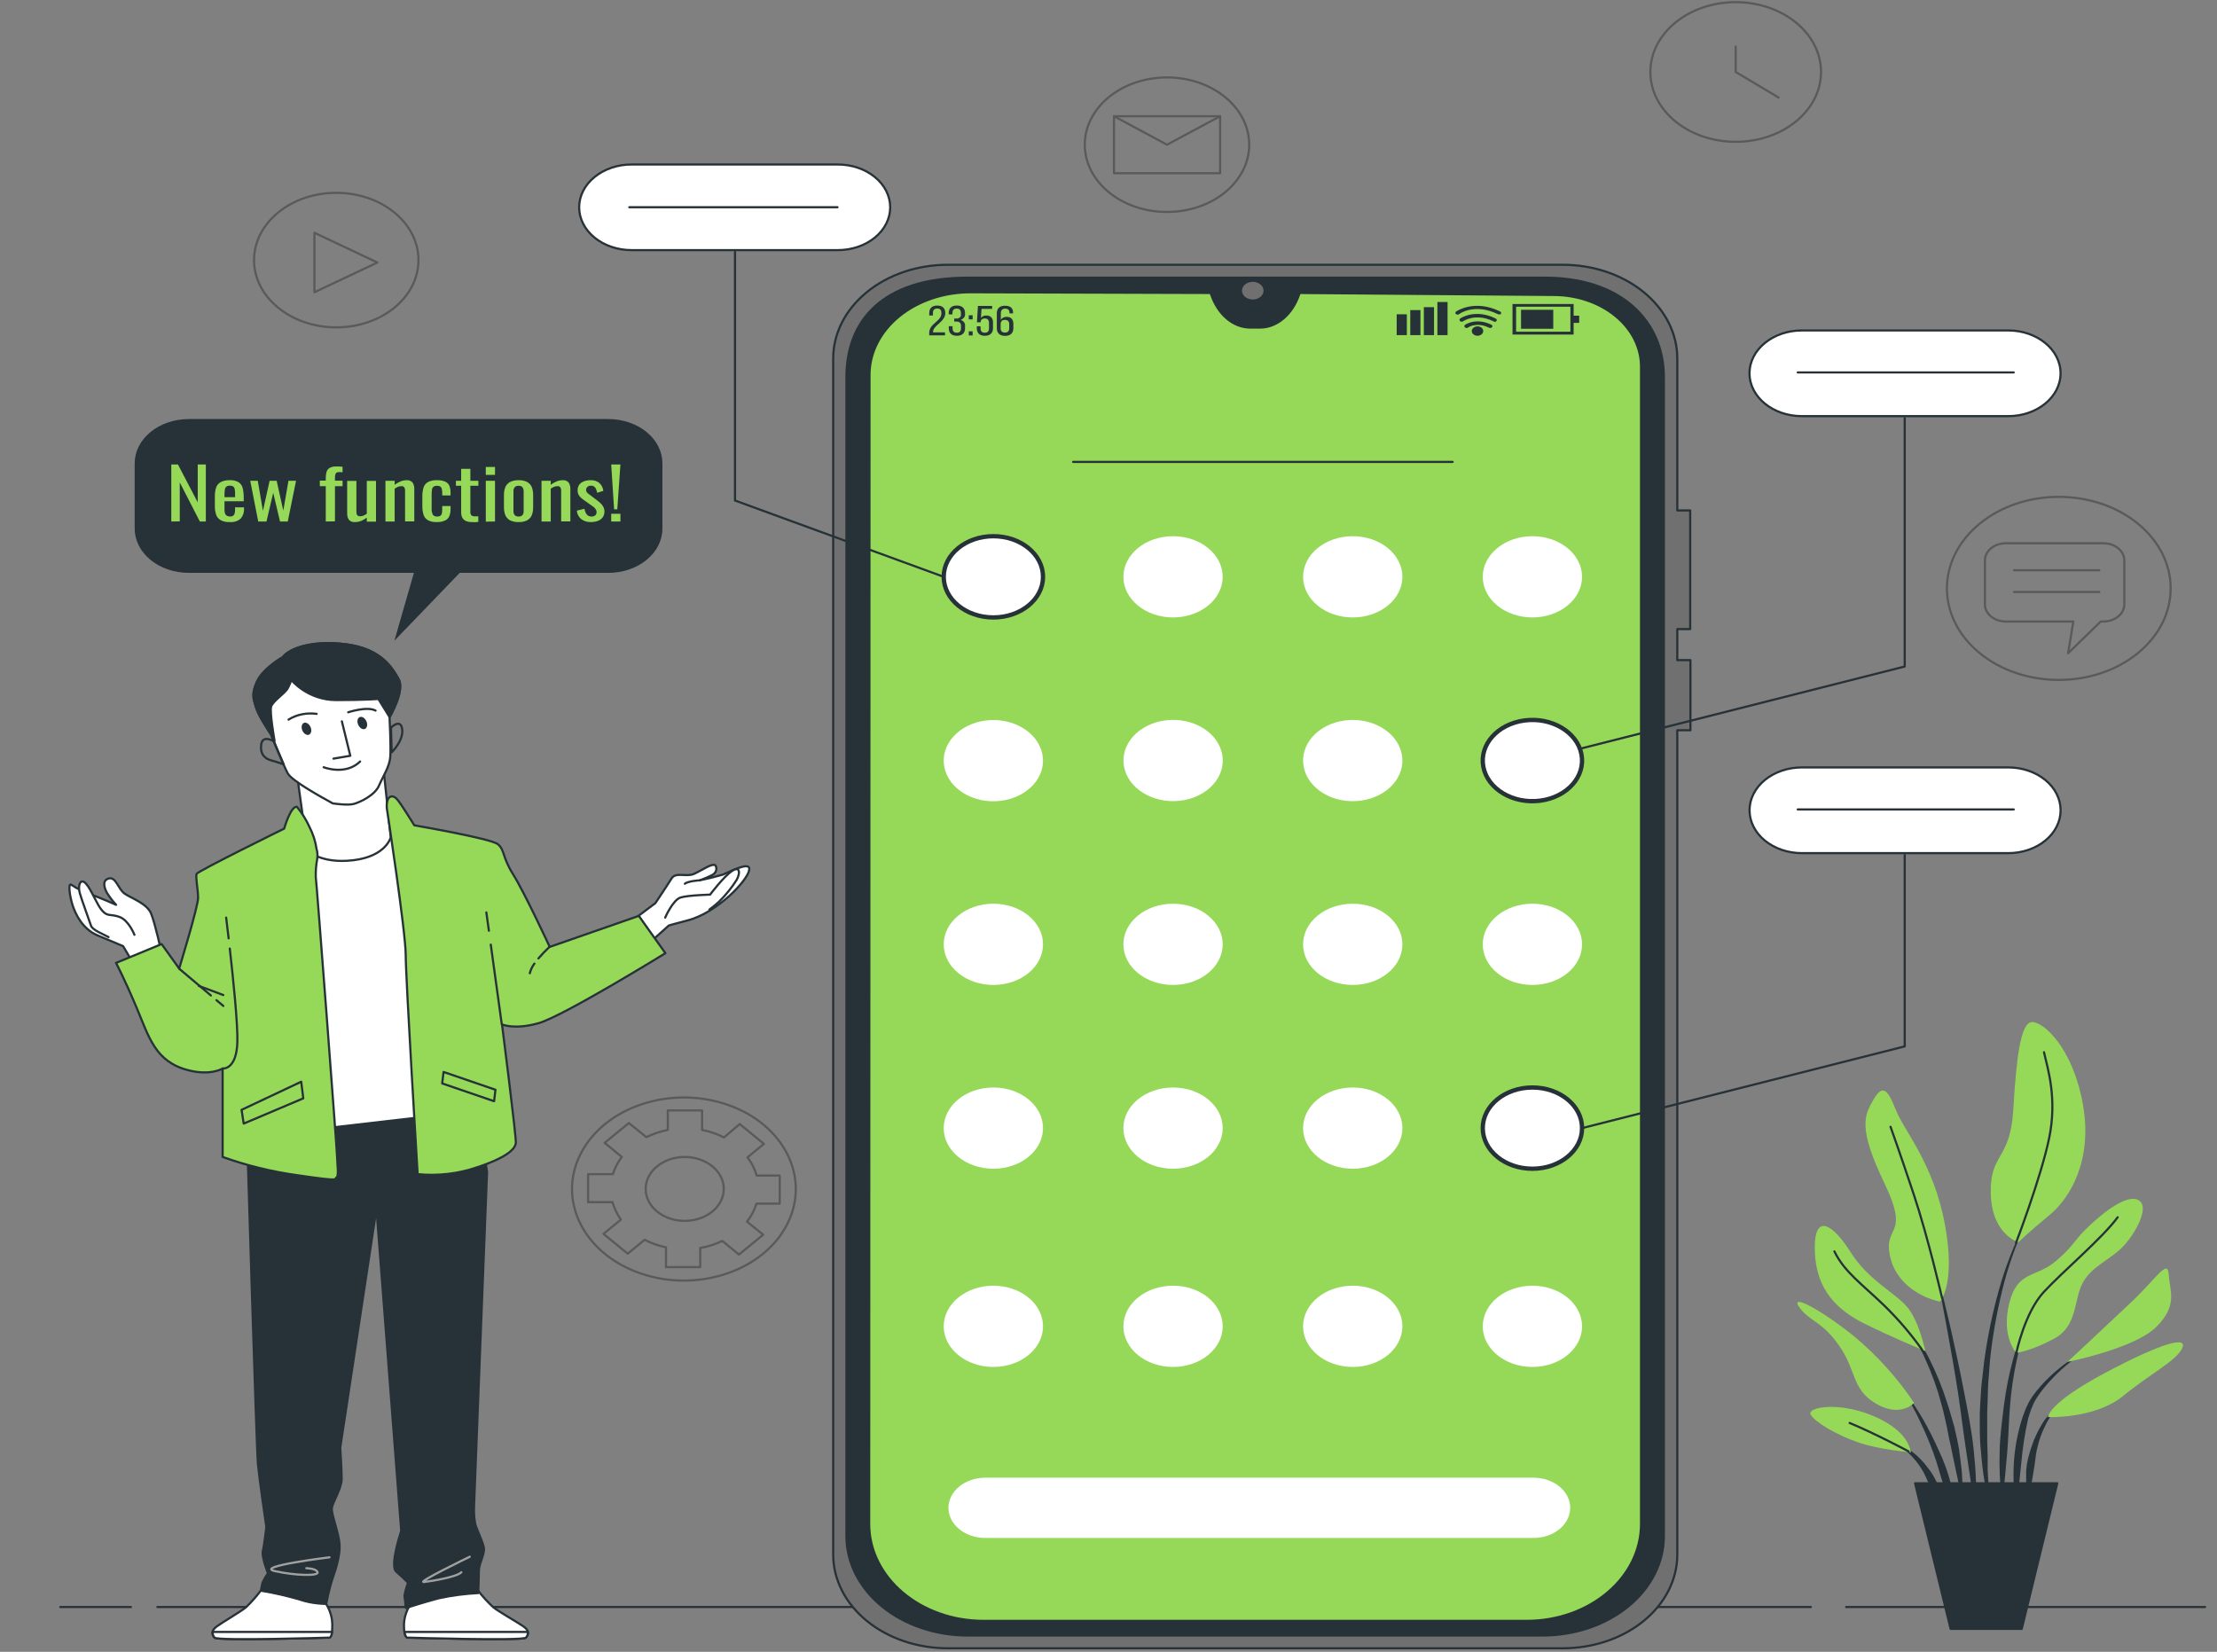 <svg width="1024" height="763" viewBox="0 0 1024 763" fill="none" xmlns="http://www.w3.org/2000/svg">
<rect x="0" y="0" width="1024" height="763" fill="#808080" stroke="none"/>
<path d="M852.701 742.307H1018.5" stroke="#263238" stroke-linecap="round" stroke-linejoin="round"/>
<path d="M72.692 742.307H836.406" stroke="#263238" stroke-linecap="round" stroke-linejoin="round"/>
<path d="M27.85 742.307H60.46" stroke="#263238" stroke-linecap="round" stroke-linejoin="round"/>
<path d="M935.726 564.956C935.736 564.919 935.731 564.881 935.712 564.846C935.693 564.811 935.661 564.783 935.62 564.765C935.588 564.74 935.546 564.727 935.503 564.727C935.459 564.727 935.417 564.74 935.386 564.765C930.255 574.853 926.191 585.283 923.239 595.939C920.271 606.591 918.034 617.371 916.539 628.227L915.603 636.391C915.454 637.766 915.262 639.124 915.156 640.481L914.879 644.572C914.73 647.304 914.518 650.037 914.433 652.77V660.986L914.56 665.076C914.56 666.451 914.752 667.809 914.858 669.184C915.113 671.899 915.305 674.632 915.624 677.347C916.262 682.795 917.262 688.209 918.283 693.587C918.288 693.621 918.308 693.652 918.34 693.674C918.371 693.697 918.411 693.709 918.453 693.709C918.5 693.709 918.546 693.695 918.581 693.669C918.617 693.644 918.639 693.608 918.645 693.57C918.645 690.837 918.474 688.122 918.411 685.406C918.347 682.691 918.006 679.976 918.07 677.26C918.134 674.545 918.07 671.83 917.964 669.114L917.857 665.041V660.968V652.839L918.134 644.711L918.24 640.655C918.24 639.298 918.432 637.94 918.517 636.6L919.134 628.471C920.261 617.653 922.136 606.897 924.75 596.252C927.308 585.583 930.98 575.112 935.726 564.956Z" fill="#263238"/>
<path d="M937.151 607.514C937.166 607.477 937.163 607.437 937.143 607.402C937.123 607.366 937.088 607.338 937.045 607.323C937.003 607.312 936.957 607.314 936.917 607.331C936.877 607.347 936.847 607.375 936.832 607.41C931.145 620.973 927.369 635.024 925.579 649.289C924.707 656.408 923.728 663.527 923.601 670.681C923.381 677.838 923.694 684.999 924.537 692.125C924.536 692.159 924.551 692.192 924.579 692.218C924.606 692.243 924.644 692.26 924.686 692.264C924.71 692.267 924.734 692.265 924.757 692.259C924.781 692.253 924.802 692.243 924.82 692.23C924.838 692.217 924.853 692.201 924.862 692.183C924.872 692.165 924.877 692.145 924.877 692.125C925.898 685.006 926.515 677.904 927.111 670.803C927.706 663.701 927.813 656.582 928.387 649.48C928.928 642.412 929.958 635.374 931.472 628.401C932.893 621.359 934.789 614.386 937.151 607.514Z" fill="#263238"/>
<path d="M965.975 622.431C965.938 622.408 965.894 622.396 965.848 622.396C965.802 622.396 965.757 622.408 965.72 622.431C958.518 626.222 952.032 630.855 946.469 636.182C943.663 638.854 941.144 641.72 938.938 644.746L937.385 647.13L936.173 649.619C935.765 650.445 935.41 651.287 935.109 652.143C934.812 652.979 934.45 653.884 934.173 654.685C931.979 661.458 930.646 668.4 930.195 675.398C929.773 682.37 930.093 689.358 931.153 696.285C931.157 696.316 931.174 696.345 931.201 696.367C931.228 696.389 931.264 696.403 931.302 696.407C931.326 696.409 931.35 696.408 931.373 696.402C931.396 696.396 931.418 696.386 931.436 696.373C931.454 696.36 931.469 696.343 931.478 696.325C931.488 696.307 931.493 696.287 931.493 696.268L933.62 675.554C934.221 668.694 935.286 661.866 936.811 655.102C937.045 654.284 937.343 653.466 937.598 652.631C937.831 651.803 938.13 650.989 938.492 650.194L939.513 647.792L940.832 645.529C942.839 642.521 945.152 639.656 947.745 636.965C952.886 631.469 958.977 626.614 965.826 622.553C965.864 622.549 965.9 622.535 965.927 622.513C965.954 622.491 965.971 622.462 965.975 622.431Z" fill="#263238"/>
<path d="M952.021 649.062C948.275 651.299 945.264 654.259 943.257 657.678C941.161 661.038 939.521 664.575 938.364 668.226C938.024 669.132 937.747 670.054 937.492 670.959L936.705 673.727C936.284 675.574 936 677.439 935.854 679.314C935.854 681.194 935.854 683.074 935.854 684.954C936.024 686.834 936.323 688.705 936.747 690.558C936.758 690.585 936.778 690.609 936.804 690.627C936.83 690.646 936.862 690.658 936.896 690.663C936.918 690.668 936.942 690.669 936.965 690.667C936.988 690.664 937.01 690.658 937.03 690.648C937.05 690.639 937.067 690.626 937.081 690.61C937.094 690.595 937.104 690.577 937.109 690.558C937.633 688.738 938.037 686.896 938.321 685.041C938.683 683.213 939.023 681.403 939.279 679.593C939.534 677.782 939.917 675.972 940.087 674.162C940.257 672.352 940.555 670.524 941.023 668.749C941.807 665.165 943.07 661.663 944.788 658.305C946.337 654.876 948.86 651.798 952.148 649.323C952.178 649.298 952.195 649.263 952.195 649.228C952.195 649.192 952.178 649.158 952.148 649.132C952.137 649.112 952.119 649.095 952.096 649.083C952.074 649.07 952.048 649.063 952.021 649.062Z" fill="#263238"/>
<path d="M911.625 669.828C910.689 660.62 908.817 651.517 907.072 642.413C905.328 633.31 903.371 624.224 901.329 615.155C899.287 606.087 897.075 597.071 894.649 588.072C894.645 588.053 894.635 588.035 894.621 588.02C894.608 588.005 894.591 587.992 894.571 587.982C894.551 587.972 894.529 587.966 894.506 587.963C894.483 587.961 894.459 587.962 894.437 587.967C894.437 587.967 894.288 588.054 894.288 588.124C896.224 597.192 897.968 606.296 899.606 615.399C901.244 624.503 902.882 633.606 904.286 642.727C905.69 651.847 906.732 661.003 908.136 670.124L912.242 697.521C912.247 697.555 912.267 697.586 912.298 697.608C912.33 697.631 912.37 697.643 912.412 697.643C912.436 697.645 912.46 697.643 912.483 697.638C912.507 697.632 912.528 697.622 912.546 697.609C912.564 697.595 912.579 697.579 912.589 697.561C912.598 697.543 912.603 697.523 912.603 697.504C912.731 695.189 912.731 692.891 912.795 690.541C912.858 688.191 912.688 685.929 912.646 683.579C912.539 679.018 912.05 674.423 911.625 669.828Z" fill="#263238"/>
<path d="M904.881 669.689C904.286 666.051 903.456 662.43 902.605 658.81L901.031 653.431C900.52 651.691 900.031 649.846 899.393 648.088C897.167 640.969 894.323 633.989 890.884 627.2L889.523 624.659L888.034 622.187C887.076 620.447 885.906 618.933 884.822 617.314C882.618 614.092 879.892 611.129 876.717 608.506C876.681 608.492 876.641 608.488 876.602 608.493C876.563 608.499 876.527 608.514 876.499 608.537C876.471 608.56 876.452 608.589 876.446 608.621C876.439 608.653 876.444 608.686 876.462 608.715C879.419 611.428 881.916 614.455 883.886 617.714C884.864 619.35 885.906 620.969 886.736 622.657L888.055 625.164L889.225 627.723C892.345 634.525 894.848 641.506 896.713 648.61C897.755 652.091 898.436 655.764 899.265 659.332L900.308 664.728C900.691 666.468 901.159 668.296 901.478 670.106C902.18 673.692 902.988 677.295 903.754 680.881C904.52 684.466 905.243 688.104 906.179 691.707C906.184 691.741 906.204 691.772 906.236 691.795C906.267 691.817 906.307 691.829 906.349 691.829C906.393 691.825 906.433 691.809 906.464 691.784C906.495 691.759 906.515 691.725 906.519 691.69C906.519 688 906.413 684.321 906.2 680.654C905.881 676.999 905.349 673.344 904.881 669.689Z" fill="#263238"/>
<path d="M895.586 670.176C893.458 665.355 891.076 660.62 888.459 655.99C885.803 651.369 882.813 646.882 879.504 642.553C879.504 642.553 879.334 642.466 879.27 642.553C879.238 642.581 879.221 642.618 879.221 642.657C879.221 642.696 879.238 642.733 879.27 642.761C882.155 647.273 884.705 651.923 886.906 656.686C889.183 661.386 891.161 666.155 892.969 671.012C894.777 675.868 895.99 680.794 897.564 685.667C899.138 690.541 900.563 695.45 902.393 700.376C902.405 700.405 902.428 700.43 902.458 700.449C902.489 700.467 902.525 700.478 902.563 700.48C902.606 700.476 902.647 700.46 902.678 700.435C902.709 700.41 902.728 700.376 902.733 700.341C902.823 695.199 902.239 690.063 900.989 685.023C899.676 679.964 897.869 674.999 895.586 670.176Z" fill="#263238"/>
<path d="M895.203 686.242C894.048 683.233 892.38 680.373 890.246 677.747C888.248 675.055 885.823 672.591 883.035 670.42C881.615 669.372 880.084 668.428 878.461 667.6C876.856 666.74 875.098 666.088 873.25 665.668C873.223 665.649 873.189 665.639 873.154 665.639C873.119 665.639 873.085 665.649 873.058 665.668C873.028 665.694 873.012 665.728 873.012 665.763C873.012 665.799 873.028 665.833 873.058 665.859C876.376 667.161 879.314 669.031 881.674 671.342C884.075 673.596 886.099 676.101 887.694 678.792C889.395 681.42 890.267 684.344 891.757 687.077C892.416 688.47 893.054 689.88 893.884 691.272C894.527 692.724 895.28 694.143 896.139 695.519C896.151 695.544 896.171 695.565 896.198 695.58C896.224 695.596 896.255 695.605 896.288 695.606C896.333 695.601 896.375 695.585 896.409 695.56C896.443 695.535 896.467 695.503 896.479 695.467C896.529 693.898 896.451 692.328 896.245 690.767C895.968 689.322 895.649 687.773 895.203 686.242Z" fill="#263238"/>
<path d="M895.968 601.248C890.346 599.971 885.26 597.458 881.262 593.981C877.264 590.504 874.507 586.196 873.292 581.527C869.038 565.287 882.737 572.249 870.463 546.715C858.189 521.18 861.018 515.384 865.251 508.056C869.484 500.728 871.867 503.026 875.653 512.686C879.44 522.346 893.139 537.437 898.33 565.653C903.52 593.868 895.968 601.248 895.968 601.248Z" fill="#96D959"/>
<path d="M932.28 573.799C932.28 573.799 919.985 570.317 919.517 551.362C919.049 532.407 928.494 536.289 929.898 512.703C931.302 489.118 933.216 472.495 938.407 472.112C943.597 471.729 957.317 483.705 962.04 510.005C966.762 536.306 955.892 553.695 946.447 561.423C937.003 569.151 932.28 573.799 932.28 573.799Z" fill="#96D959"/>
<path d="M889.268 624.05C889.268 624.05 886.439 610.125 880.759 603.563C875.079 597.001 862.805 591.187 854.786 578.429C846.766 565.67 837.768 559.491 838.236 577.663C838.704 595.835 848.638 605.112 860.933 611.291C873.229 617.47 889.268 624.05 889.268 624.05Z" fill="#96D959"/>
<path d="M884.078 648.018C876.574 636.703 867.188 626.293 856.19 617.088C839.661 603.946 826.409 597.384 831.152 603.946C835.896 610.508 841.554 610.143 849.574 621.735C857.594 633.327 855.254 641.839 866.592 648.418C877.93 654.998 884.078 648.018 884.078 648.018Z" fill="#96D959"/>
<path d="M882.652 670.837C882.184 669.671 881.716 661.177 865.634 654.214C849.552 647.252 834.449 649.95 836.342 653.431C838.236 656.912 848.148 662.709 858.061 666.19C867.974 669.671 882.652 670.837 882.652 670.837Z" fill="#96D959"/>
<path d="M931.323 624.92C931.323 624.92 924.239 617.575 928.026 602.101C931.812 586.627 940.3 590.508 949.745 582.38C959.19 574.251 957.318 573.102 966.762 564.608C976.207 556.114 984.716 551.449 988.503 554.93C992.289 558.412 986.609 569.238 980.93 575.435C975.25 581.631 966.294 584.712 962.04 592.441C957.786 600.169 959.679 612.545 948.809 618.341C937.939 624.137 931.323 624.92 931.323 624.92Z" fill="#96D959"/>
<path d="M954.956 629.08C954.956 629.08 971.974 613.223 984.248 601.631C996.522 590.038 1001.27 581.144 1001.73 588.872C1002.2 596.601 1005.99 602.797 996.054 612.84C986.12 622.884 954.956 629.08 954.956 629.08Z" fill="#96D959"/>
<path d="M945.979 654.598C945.979 654.598 945.49 648.418 972.421 634.111C999.351 619.803 1010.71 617.088 1007.86 622.901C1005.01 628.715 993.225 634.494 980.462 644.937C967.698 655.381 945.979 654.598 945.979 654.598Z" fill="#96D959"/>
<path d="M897.011 599.594C897.011 599.594 890.629 571.866 884.077 552.145C877.525 532.424 873.207 520.484 873.207 520.484" stroke="#263238" stroke-linecap="round" stroke-linejoin="round"/>
<path d="M931.174 574.077C931.174 574.077 942.661 544.017 946.447 525.845C950.234 507.673 945.979 494.148 944.086 486.037" stroke="#263238" stroke-linecap="round" stroke-linejoin="round"/>
<path d="M887.779 623.475C882.713 616.321 876.913 609.531 870.442 603.18C860.04 593.119 852.02 587.706 847.276 578.046" stroke="#263238" stroke-linecap="round" stroke-linejoin="round"/>
<path d="M931.323 624.92C931.323 624.92 935.109 606.348 944.086 596.688C953.063 587.027 971.017 571.954 978.122 562.276" stroke="#263238" stroke-linecap="round" stroke-linejoin="round"/>
<path d="M881.546 670.42C881.546 670.42 865.655 661.943 854.317 657.296" stroke="#263238" stroke-linecap="round" stroke-linejoin="round"/>
<path d="M933.812 752.402H900.968L884.545 685.145H950.213L933.812 752.402Z" fill="#263238" stroke="#263238" stroke-linecap="round" stroke-linejoin="round"/>
<g opacity="0.3">
<path d="M801.69 65.507C823.459 65.507 841.107 51.066 841.107 33.253C841.107 15.44 823.459 1 801.69 1C779.92 1 762.272 15.44 762.272 33.253C762.272 51.066 779.92 65.507 801.69 65.507Z" stroke="black" stroke-linecap="round" stroke-linejoin="round"/>
<path d="M821.494 45.055L801.69 33.253V21.522" stroke="black" stroke-linecap="round" stroke-linejoin="round"/>
</g>
<g opacity="0.3">
<path d="M545.135 97.5C565.832 94.736 579.872 78.766 576.493 61.831C573.115 44.896 553.599 33.408 532.902 36.172C512.205 38.936 498.165 54.906 501.543 71.841C504.922 88.776 524.438 100.264 545.135 97.5Z" stroke="black" stroke-linecap="round" stroke-linejoin="round"/>
<path d="M563.548 53.688H514.536V80.006H563.548V53.688Z" stroke="black" stroke-linecap="round" stroke-linejoin="round"/>
<path d="M514.536 53.688L539.021 66.847L563.526 53.688" stroke="black" stroke-linecap="round" stroke-linejoin="round"/>
</g>
<g opacity="0.3">
<path d="M155.313 151.214C176.284 151.214 193.284 137.304 193.284 120.145C193.284 102.985 176.284 89.075 155.313 89.075C134.342 89.075 117.342 102.985 117.342 120.145C117.342 137.304 134.342 151.214 155.313 151.214Z" stroke="black" stroke-linecap="round" stroke-linejoin="round"/>
<path d="M174.309 121.258L145.23 107.525V134.992L174.309 121.258Z" stroke="black" stroke-linecap="round" stroke-linejoin="round"/>
</g>
<g opacity="0.3">
<path d="M363.5 565.659C374.586 544.143 362.257 519.347 335.961 510.276C309.666 501.205 279.363 511.294 268.277 532.81C257.191 554.326 269.52 579.122 295.816 588.193C322.111 597.264 352.414 587.176 363.5 565.659Z" stroke="black" stroke-linecap="round" stroke-linejoin="round"/>
<path d="M316.258 563.947C326.221 563.947 334.297 557.338 334.297 549.186C334.297 541.035 326.221 534.426 316.258 534.426C306.296 534.426 298.22 541.035 298.22 549.186C298.22 557.338 306.296 563.947 316.258 563.947Z" stroke="black" stroke-linecap="round" stroke-linejoin="round"/>
<path d="M360.143 555.975V543.007H349.507C348.662 540.033 347.224 537.193 345.252 534.6L352.847 528.369L341.657 519.213L334.382 525.41C331.269 523.805 327.856 522.629 324.278 521.929V512.93H308.451V521.929C304.954 522.613 301.61 523.74 298.539 525.271L290.455 518.743L279.266 527.899L287.201 534.409C285.33 536.867 283.944 539.552 283.095 542.363H271.629V555.296H282.904C283.687 558.125 285 560.837 286.796 563.338L278.734 569.935L289.923 579.09L297.773 572.667C300.8 574.25 304.118 575.425 307.601 576.149V585.304H323.427V576.462C327.02 575.837 330.463 574.731 333.616 573.189L341.317 579.49L352.506 570.335L345.018 564.295C347.022 561.735 348.502 558.925 349.4 555.975H360.143Z" stroke="black" stroke-linecap="round" stroke-linejoin="round"/>
</g>
<g opacity="0.3">
<path d="M987.464 301.684C1007.64 285.173 1007.64 258.403 987.464 241.892C967.285 225.381 934.57 225.381 914.391 241.892C894.213 258.403 894.213 285.173 914.391 301.684C934.57 318.195 967.285 318.195 987.464 301.684Z" stroke="black" stroke-linecap="round" stroke-linejoin="round"/>
<path d="M971.57 250.934H926.494C923.921 250.934 921.454 251.77 919.635 253.258C917.816 254.747 916.794 256.766 916.794 258.871V279.149C916.794 281.254 917.816 283.273 919.635 284.761C921.454 286.25 923.921 287.086 926.494 287.086H957.658L955.212 301.742L970.294 287.086H971.527C974.096 287.081 976.558 286.243 978.373 284.755C980.187 283.267 981.206 281.251 981.206 279.149V258.871C981.206 256.775 980.193 254.764 978.388 253.277C976.582 251.79 974.131 250.947 971.57 250.934Z" stroke="black" stroke-linecap="round" stroke-linejoin="round"/>
<path d="M930.238 263.414H969.634" stroke="black" stroke-linecap="round" stroke-linejoin="round"/>
<path d="M930.238 273.44H969.634" stroke="black" stroke-linecap="round" stroke-linejoin="round"/>
</g>
<path d="M780.673 290.585V235.773H774.717V165.574C774.72 159.885 773.351 154.252 770.689 148.996C768.027 143.741 764.124 138.966 759.204 134.947C754.284 130.927 748.443 127.742 742.016 125.572C735.589 123.402 728.702 122.291 721.749 122.303H437.723C423.697 122.303 410.246 126.862 400.329 134.977C390.412 143.092 384.84 154.098 384.84 165.574V718.095C384.84 729.571 390.412 740.577 400.329 748.692C410.246 756.807 423.697 761.366 437.723 761.366H721.749C728.702 761.378 735.589 760.267 742.016 758.097C748.443 755.927 754.284 752.742 759.204 748.722C764.124 744.703 768.027 739.928 770.689 734.673C773.351 729.417 774.72 723.784 774.717 718.095V337.32H780.78V304.927H774.717V290.585H780.673Z" fill="#707070" stroke="#263238" stroke-linejoin="round"/>
<path d="M712.474 755.466H446.997C432.137 755.466 417.885 750.635 407.378 742.037C396.87 733.439 390.966 721.778 390.966 709.618V174.103C390.966 148.795 406.835 128.273 446.997 128.273H712.474C749.297 127.855 768.505 148.795 768.505 174.103V709.566C768.514 715.591 767.071 721.558 764.259 727.127C761.447 732.696 757.321 737.756 752.117 742.019C746.913 746.282 740.733 749.663 733.931 751.971C727.129 754.278 719.838 755.466 712.474 755.466Z" fill="#263238" stroke="#263238" stroke-linejoin="round"/>
<path d="M600.285 135.323L600.179 135.636C597.073 145.105 589.925 151.301 582.012 151.301H577.46C569.546 151.301 562.399 145.157 559.293 135.636L559.187 135.323L448.401 134.992C442.265 134.974 436.185 135.946 430.51 137.854C424.834 139.763 419.675 142.568 415.327 146.111C410.98 149.654 407.529 153.865 405.174 158.501C402.819 163.137 401.605 168.108 401.603 173.129L401.454 703.909C401.454 728.66 425.108 748.712 454.315 748.712H705.114C734.3 748.712 757.976 728.66 757.976 703.909V169.317C757.976 160.611 753.782 152.257 746.304 146.066C738.825 139.875 728.664 136.346 718.026 136.245L600.285 135.323Z" fill="#96D959" stroke="#263238" stroke-linecap="round" stroke-linejoin="round"/>
<path d="M583.608 134.278C583.612 133.471 583.323 132.681 582.778 132.009C582.232 131.336 581.455 130.812 580.545 130.501C579.634 130.191 578.632 130.109 577.664 130.265C576.696 130.422 575.808 130.81 575.11 131.381C574.413 131.951 573.938 132.679 573.747 133.47C573.555 134.262 573.656 135.083 574.035 135.828C574.415 136.572 575.056 137.208 575.878 137.655C576.7 138.101 577.665 138.337 578.651 138.334C579.966 138.334 581.226 137.907 582.156 137.146C583.085 136.385 583.608 135.354 583.608 134.278Z" fill="#707070"/>
<path d="M458.825 285.206C471.489 285.206 481.756 276.805 481.756 266.442C481.756 256.08 471.489 247.679 458.825 247.679C446.16 247.679 435.893 256.08 435.893 266.442C435.893 276.805 446.16 285.206 458.825 285.206Z" fill="white" stroke="#263238" stroke-width="2" stroke-linecap="round" stroke-linejoin="round"/>
<path d="M541.808 285.206C554.472 285.206 564.739 276.805 564.739 266.442C564.739 256.08 554.472 247.679 541.808 247.679C529.143 247.679 518.876 256.08 518.876 266.442C518.876 276.805 529.143 285.206 541.808 285.206Z" fill="white"/>
<path d="M624.812 285.206C637.476 285.206 647.743 276.805 647.743 266.442C647.743 256.08 637.476 247.679 624.812 247.679C612.147 247.679 601.88 256.08 601.88 266.442C601.88 276.805 612.147 285.206 624.812 285.206Z" fill="white"/>
<path d="M495.668 213.354H670.951" stroke="#263238" stroke-linecap="round" stroke-linejoin="round"/>
<path d="M707.795 285.206C720.459 285.206 730.726 276.805 730.726 266.442C730.726 256.08 720.459 247.679 707.795 247.679C695.13 247.679 684.863 256.08 684.863 266.442C684.863 276.805 695.13 285.206 707.795 285.206Z" fill="white"/>
<path d="M462.376 369.894C474.887 368.285 483.436 358.682 481.47 348.445C479.504 338.207 467.768 331.213 455.257 332.821C442.746 334.43 434.197 344.033 436.163 354.27C438.129 364.507 449.865 371.502 462.376 369.894Z" fill="white"/>
<path d="M547.137 369.551C559.46 367.159 567.079 357.045 564.154 346.962C561.23 336.879 548.87 330.645 536.548 333.038C524.225 335.431 516.607 345.544 519.531 355.627C522.455 365.71 534.815 371.944 547.137 369.551Z" fill="white"/>
<path d="M628.5 369.833C641 368.167 649.483 358.525 647.448 348.297C645.412 338.069 633.628 331.127 621.128 332.793C608.628 334.459 600.145 344.101 602.181 354.329C604.217 364.557 616 371.498 628.5 369.833Z" fill="white"/>
<path d="M711.38 369.852C723.888 368.231 732.423 358.619 730.441 348.384C728.46 338.148 716.714 331.165 704.205 332.786C691.696 334.408 683.162 344.019 685.143 354.254C687.124 364.49 698.871 371.473 711.38 369.852Z" fill="white" stroke="#263238" stroke-width="2" stroke-linecap="round" stroke-linejoin="round"/>
<path d="M458.825 454.967C471.489 454.967 481.756 446.567 481.756 436.204C481.756 425.841 471.489 417.44 458.825 417.44C446.16 417.44 435.893 425.841 435.893 436.204C435.893 446.567 446.16 454.967 458.825 454.967Z" fill="white"/>
<path d="M541.808 454.967C554.472 454.967 564.739 446.567 564.739 436.204C564.739 425.841 554.472 417.44 541.808 417.44C529.143 417.44 518.876 425.841 518.876 436.204C518.876 446.567 529.143 454.967 541.808 454.967Z" fill="white"/>
<path d="M624.812 454.967C637.476 454.967 647.743 446.567 647.743 436.204C647.743 425.841 637.476 417.44 624.812 417.44C612.147 417.44 601.88 425.841 601.88 436.204C601.88 446.567 612.147 454.967 624.812 454.967Z" fill="white"/>
<path d="M707.795 454.967C720.459 454.967 730.726 446.567 730.726 436.204C730.726 425.841 720.459 417.44 707.795 417.44C695.13 417.44 684.863 425.841 684.863 436.204C684.863 446.567 695.13 454.967 707.795 454.967Z" fill="white"/>
<path d="M458.825 539.857C471.489 539.857 481.756 531.456 481.756 521.093C481.756 510.73 471.489 502.329 458.825 502.329C446.16 502.329 435.893 510.73 435.893 521.093C435.893 531.456 446.16 539.857 458.825 539.857Z" fill="white"/>
<path d="M541.808 539.857C554.472 539.857 564.739 531.456 564.739 521.093C564.739 510.73 554.472 502.329 541.808 502.329C529.143 502.329 518.876 510.73 518.876 521.093C518.876 531.456 529.143 539.857 541.808 539.857Z" fill="white"/>
<path d="M624.812 539.857C637.476 539.857 647.743 531.456 647.743 521.093C647.743 510.73 637.476 502.329 624.812 502.329C612.147 502.329 601.88 510.73 601.88 521.093C601.88 531.456 612.147 539.857 624.812 539.857Z" fill="white"/>
<path d="M707.795 539.857C720.459 539.857 730.726 531.456 730.726 521.093C730.726 510.73 720.459 502.329 707.795 502.329C695.13 502.329 684.863 510.73 684.863 521.093C684.863 531.456 695.13 539.857 707.795 539.857Z" fill="white" stroke="#263238" stroke-width="2" stroke-linecap="round" stroke-linejoin="round"/>
<path d="M458.825 631.413C471.489 631.413 481.756 623.012 481.756 612.649C481.756 602.286 471.489 593.885 458.825 593.885C446.16 593.885 435.893 602.286 435.893 612.649C435.893 623.012 446.16 631.413 458.825 631.413Z" fill="white"/>
<path d="M541.808 631.413C554.472 631.413 564.739 623.012 564.739 612.649C564.739 602.286 554.472 593.885 541.808 593.885C529.143 593.885 518.876 602.286 518.876 612.649C518.876 623.012 529.143 631.413 541.808 631.413Z" fill="white"/>
<path d="M624.812 631.413C637.476 631.413 647.743 623.012 647.743 612.649C647.743 602.286 637.476 593.885 624.812 593.885C612.147 593.885 601.88 602.286 601.88 612.649C601.88 623.012 612.147 631.413 624.812 631.413Z" fill="white"/>
<path d="M707.795 631.413C720.459 631.413 730.726 623.012 730.726 612.649C730.726 602.286 720.459 593.885 707.795 593.885C695.13 593.885 684.863 602.286 684.863 612.649C684.863 623.012 695.13 631.413 707.795 631.413Z" fill="white"/>
<path d="M708.348 710.419H454.996C450.501 710.396 446.2 708.919 443.031 706.31C439.863 703.701 438.084 700.172 438.084 696.494C438.084 692.816 439.863 689.287 443.031 686.678C446.2 684.069 450.501 682.592 454.996 682.569H708.348C712.843 682.592 717.144 684.069 720.312 686.678C723.481 689.287 725.259 692.816 725.259 696.494C725.259 700.172 723.481 703.701 720.312 706.31C717.144 708.919 712.843 710.396 708.348 710.419Z" fill="white"/>
<path d="M436.617 144.617C436.617 148.725 430.979 150.205 430.958 153.32V153.529H436.489V154.922H429.193V153.756C429.193 149.352 434.83 148.534 434.83 144.652C434.83 143.26 434.255 142.511 432.873 142.511C431.49 142.511 430.916 143.312 430.916 144.513V145.731H429.193V144.617C429.193 142.529 430.341 141.136 432.915 141.136C435.489 141.136 436.617 142.529 436.617 144.617Z" fill="#263238"/>
<path d="M445.742 144.6V144.948C445.817 145.531 445.661 146.118 445.297 146.622C444.933 147.127 444.381 147.522 443.721 147.75C444.385 147.979 444.94 148.378 445.304 148.886C445.668 149.394 445.822 149.985 445.742 150.57V151.632C445.742 153.703 444.551 155.113 441.977 155.113C439.403 155.113 438.233 153.738 438.233 151.632V150.692H439.978V151.719C439.978 152.955 440.594 153.686 441.935 153.686C443.275 153.686 443.87 152.972 443.87 151.58V150.535C443.87 149.195 443.19 148.551 441.743 148.516H440.743V147.141H441.828C442.117 147.147 442.403 147.1 442.668 147.005C442.932 146.91 443.168 146.769 443.358 146.591C443.549 146.414 443.69 146.204 443.771 145.978C443.852 145.751 443.871 145.512 443.828 145.279V144.652C443.828 143.26 443.232 142.529 441.892 142.529C440.552 142.529 439.935 143.295 439.935 144.513V145.227H438.191V144.6C438.191 142.511 439.382 141.119 441.935 141.119C444.487 141.119 445.742 142.511 445.742 144.6Z" fill="#263238"/>
<path d="M449.252 145.627V147.524H447.465V145.627H449.252ZM449.252 153.042V154.957H447.465V153.042H449.252Z" fill="#263238"/>
<path d="M453.081 146.863C453.324 146.502 453.687 146.204 454.127 146.004C454.567 145.804 455.067 145.71 455.57 145.731C457.697 145.731 458.655 147.002 458.655 148.952V151.632C458.655 153.703 457.442 155.113 454.911 155.113C452.379 155.113 451.167 153.738 451.167 151.632V150.71H452.911V151.719C452.911 152.955 453.528 153.686 454.847 153.686C456.166 153.686 456.804 152.955 456.804 151.719V149.073C456.804 147.855 456.187 147.106 454.847 147.106C454.605 147.097 454.364 147.128 454.137 147.197C453.91 147.266 453.703 147.373 453.528 147.509C453.353 147.646 453.214 147.81 453.119 147.992C453.023 148.175 452.975 148.371 452.975 148.569V148.882H451.231L451.699 141.31H458.25V142.668H453.358L453.081 146.863Z" fill="#263238"/>
<path d="M467.929 144.513V144.757H466.27V144.513C466.27 143.295 465.653 142.563 464.292 142.563C462.93 142.563 462.271 143.312 462.271 144.774V147.82C462.467 147.373 462.833 146.99 463.316 146.726C463.798 146.463 464.372 146.334 464.951 146.358C467.078 146.358 468.057 147.629 468.057 149.596V151.667C468.057 153.738 466.802 155.148 464.249 155.148C461.697 155.148 460.42 153.773 460.42 151.667V144.704C460.42 142.546 461.611 141.223 464.249 141.223C466.887 141.223 467.929 142.494 467.929 144.513ZM462.186 149.613V151.649C462.186 152.885 462.803 153.616 464.164 153.616C465.525 153.616 466.142 152.885 466.142 151.649V149.735C466.142 148.499 465.504 147.768 464.164 147.768C462.824 147.768 462.186 148.447 462.186 149.735V149.613Z" fill="#263238"/>
<path d="M649.807 145.174H645.105V154.8H649.807V145.174Z" fill="#263238"/>
<path d="M656.082 143.242H651.381V154.8H656.082V143.242Z" fill="#263238"/>
<path d="M662.357 141.885H657.656V154.8H662.357V141.885Z" fill="#263238"/>
<path d="M668.611 139.5H663.91V154.8H668.611V139.5Z" fill="#263238"/>
<path d="M726.833 154.539H698.605V140.423H726.833V154.539ZM700.264 153.216H725.344V141.676H700.264V153.216Z" fill="#263238"/>
<path d="M717.431 143.103H702.54V151.858H717.431V143.103Z" fill="#263238"/>
<path d="M729.407 145.818H725.855V149.143H729.407V145.818Z" fill="#263238"/>
<path d="M688.267 151.475C688.072 151.479 687.88 151.436 687.714 151.354C681.97 148.569 678.184 151.162 678.035 151.354C677.821 151.473 677.562 151.524 677.306 151.498C677.05 151.473 676.814 151.371 676.642 151.214C676.47 151.056 676.374 150.853 676.372 150.641C676.37 150.43 676.462 150.225 676.631 150.065C676.844 149.909 681.694 146.584 688.798 149.961C688.918 150.018 689.023 150.095 689.107 150.186C689.19 150.277 689.25 150.38 689.284 150.491C689.318 150.601 689.324 150.716 689.303 150.828C689.281 150.94 689.233 151.048 689.16 151.145C689.058 151.258 688.923 151.348 688.766 151.406C688.61 151.464 688.438 151.488 688.267 151.475Z" fill="#263238"/>
<path d="M690.394 148.569C690.199 148.572 690.007 148.53 689.841 148.447C681.545 144.409 675.971 148.307 675.908 148.342C675.811 148.423 675.695 148.488 675.567 148.532C675.439 148.576 675.302 148.598 675.163 148.598C675.024 148.598 674.887 148.576 674.759 148.532C674.631 148.488 674.516 148.423 674.419 148.342C674.224 148.18 674.115 147.961 674.115 147.733C674.115 147.505 674.224 147.287 674.419 147.124C674.419 147.124 681.226 142.355 690.841 147.124C691.031 147.224 691.177 147.371 691.258 147.544C691.339 147.716 691.351 147.905 691.291 148.084C691.232 148.262 691.105 148.421 690.928 148.536C690.752 148.651 690.535 148.718 690.309 148.725L690.394 148.569Z" fill="#263238"/>
<path d="M692.308 145.209C692.121 145.21 691.936 145.168 691.777 145.087C681.268 139.97 674.27 144.791 673.972 145.087C673.773 145.247 673.506 145.336 673.227 145.336C672.949 145.336 672.682 145.247 672.483 145.087C672.39 145.002 672.32 144.903 672.275 144.795C672.23 144.687 672.212 144.573 672.222 144.46C672.232 144.346 672.269 144.235 672.333 144.134C672.396 144.033 672.483 143.942 672.589 143.869C672.589 143.869 680.97 138.003 692.861 143.869C693.099 143.988 693.271 144.179 693.338 144.4C693.406 144.622 693.365 144.856 693.223 145.053C693.095 145.133 692.946 145.189 692.787 145.216C692.629 145.243 692.466 145.241 692.308 145.209Z" fill="#263238"/>
<path d="M685.097 152.903C685.101 153.334 684.949 153.756 684.659 154.116C684.37 154.476 683.956 154.758 683.471 154.925C682.985 155.093 682.45 155.138 681.933 155.056C681.415 154.974 680.94 154.768 680.566 154.465C680.192 154.161 679.936 153.774 679.832 153.351C679.728 152.928 679.779 152.49 679.98 152.092C680.18 151.693 680.521 151.352 680.959 151.112C681.396 150.872 681.911 150.744 682.438 150.744C683.14 150.744 683.813 150.971 684.311 151.375C684.809 151.78 685.092 152.329 685.097 152.903Z" fill="#263238"/>
<path d="M120.448 734.718C118.431 737.425 116.155 739.998 113.641 742.411C111.046 744.535 103.26 749.026 100.346 751.114C97.431 753.203 97.772 754.822 99.048 756.423C100.324 758.024 151.548 756.423 151.548 756.423C151.548 756.423 153.484 757.485 153.484 751.114C153.576 747.523 152.574 743.97 150.569 740.775C150.569 740.775 124 734.457 120.448 734.718Z" fill="white" stroke="#263238" stroke-linecap="round" stroke-linejoin="round"/>
<path d="M98.261 753.812C98.112 754.754 98.426 755.705 99.133 756.458C100.431 758.042 151.633 756.458 151.633 756.458C151.633 756.458 152.952 757.172 153.42 753.812H98.261Z" fill="white" stroke="#263238" stroke-linecap="round" stroke-linejoin="round"/>
<path d="M220.81 734.718C222.894 737.432 225.241 740.005 227.83 742.411C230.51 744.535 238.466 749.025 241.55 751.114C244.635 753.203 244.209 754.822 242.891 756.423C241.572 758.024 188.71 756.423 188.71 756.423C188.71 756.423 186.583 757.485 186.583 751.114C186.539 747.516 187.623 743.968 189.731 740.81C189.731 740.81 217.13 734.457 220.81 734.718Z" fill="white" stroke="#263238" stroke-linecap="round" stroke-linejoin="round"/>
<path d="M243.784 753.812C243.862 754.28 243.823 754.755 243.669 755.21C243.516 755.665 243.251 756.089 242.891 756.458C241.55 758.042 188.71 756.458 188.71 756.458C188.71 756.458 187.328 757.172 186.86 753.812H243.784Z" fill="white" stroke="#263238" stroke-linecap="round" stroke-linejoin="round"/>
<path d="M114.173 526.176C114.173 526.176 118.427 668.905 119.15 676.407C119.874 683.909 123.022 705.301 123.022 705.301C123.022 705.301 122.065 713.778 121.405 716.424C120.746 719.07 123.788 726.763 123.788 726.763C122.737 728.189 121.867 729.7 121.192 731.271C120.873 732.594 120.554 734.752 120.554 734.752C126.486 735.749 132.328 737.075 138.04 738.721C142.04 740.101 146.334 740.823 150.676 740.845C150.676 740.845 151.973 733.882 153.59 729.182C155.207 724.483 157.142 718.321 156.823 713.291C156.504 708.26 152.931 699.227 153.271 696.581C153.611 693.935 157.802 687.565 157.802 683.056C157.802 678.548 157.142 668.749 157.142 668.749L173.884 558.272L185.328 707.181C185.328 707.181 179.819 723.351 183.073 726.015C184.986 727.627 186.79 729.324 188.476 731.097C187.75 733.004 187.202 734.953 186.838 736.928C186.838 738.251 187.179 739.052 187.179 740.113C187.215 741 187.322 741.884 187.498 742.759C187.498 742.759 195.603 740.113 202.729 738.251C208.664 736.962 214.743 736.163 220.874 735.866C220.874 735.866 221.193 728.173 221.193 725.266C221.193 722.359 224.107 717.573 223.448 714.666C222.788 711.759 220.215 706.45 219.576 704.327C219.071 701.784 218.85 699.209 218.917 696.633C218.917 695.571 224.958 541.371 224.958 541.371C224.958 541.371 221.64 520.606 221.64 519.805C221.64 519.004 218.066 510.266 218.066 510.266L114.407 521.389L114.173 526.176Z" fill="#263238" stroke="#263238" stroke-linecap="round" stroke-linejoin="round"/>
<path d="M152.186 719.348C152.186 719.348 117.512 723.578 126.915 725.701C136.317 727.825 147.336 728.086 146.677 726.241C146.017 724.396 141.486 724.379 141.486 724.379" stroke="#A1A1A1" stroke-linecap="round" stroke-linejoin="round"/>
<path d="M216.981 719.087C216.981 719.087 191.71 731.271 195.922 730.749C200.133 730.227 211.152 728.364 213.088 726.241" stroke="#A1A1A1" stroke-linecap="round" stroke-linejoin="round"/>
<path d="M147.868 379.06L130.042 389.12L145.911 521.667L205.515 514.775L185.115 376.658L147.868 379.06Z" fill="white" stroke="#263238" stroke-linecap="round" stroke-linejoin="round"/>
<path d="M137.487 359.965L142.039 392.828C142.039 392.828 148.187 399.198 163.311 397.336C178.436 395.474 180.478 386.736 180.478 386.736L177.245 356.258C177.245 356.258 173.671 359.443 162.014 361.828C150.356 364.212 137.487 359.965 137.487 359.965Z" fill="white" stroke="#263238" stroke-linecap="round" stroke-linejoin="round"/>
<path d="M130.701 303.5C130.701 303.5 121.618 308.548 118.703 314.901C115.789 321.254 117.406 323.604 118.384 327.085C119.363 330.566 125.191 339.269 125.191 339.269C125.191 339.269 131.02 353.856 132.956 357.302C134.892 360.748 148.825 368.424 153.696 371.088C153.696 371.088 160.503 372.149 163.418 371.349C166.332 370.548 173.139 367.363 175.075 362.855C177.011 358.346 179.925 354.152 180.265 349.609C180.606 345.066 179.925 331.315 179.925 331.315C179.925 331.315 187.051 319.131 184.179 313.822C181.308 308.513 176.096 299.775 160.206 297.651C144.315 295.528 133.615 299.531 130.701 303.5Z" fill="white" stroke="#263238" stroke-linecap="round" stroke-linejoin="round"/>
<path d="M184.137 313.839C181.222 308.617 176.053 299.792 160.163 297.669C144.273 295.545 133.615 299.531 130.701 303.5C130.701 303.5 121.618 308.548 118.703 314.901C115.789 321.254 117.406 323.604 118.384 327.085C119.363 330.566 125.191 339.269 125.191 339.269L126.425 342.35L126.808 342.194C126.808 342.194 124.532 329.191 125.191 326.528C125.851 323.865 131.573 320.436 132.956 317.825C133.584 316.61 134.123 315.367 134.573 314.1C134.573 314.1 142.039 323.378 155.313 323.378C168.587 323.378 174.756 322.855 174.756 322.855L177.989 328.077L179.925 331.245C179.925 331.245 187.051 319.148 184.137 313.839Z" fill="#263238" stroke="#263238" stroke-linecap="round" stroke-linejoin="round"/>
<path d="M157.908 333.195L161.801 349.104L154.015 350.427" stroke="#263238" stroke-linecap="round" stroke-linejoin="round"/>
<path d="M149.484 354.395C149.484 354.395 159.525 358.381 166.332 351.75" stroke="#263238" stroke-linecap="round" stroke-linejoin="round"/>
<path d="M143.571 336.171C144.102 337.72 143.571 339.182 142.507 339.443C141.443 339.705 140.061 338.66 139.529 337.111C138.997 335.562 139.529 334.082 140.593 333.839C141.656 333.595 143.039 334.622 143.571 336.171Z" fill="#263238"/>
<path d="M168.311 336.787C169.431 336.529 169.906 335.06 169.372 333.505C168.837 331.951 167.497 330.899 166.377 331.157C165.257 331.414 164.783 332.883 165.317 334.438C165.851 335.993 167.192 337.044 168.311 336.787Z" fill="#263238"/>
<path d="M133.275 332.394C135.097 331.243 137.191 330.414 139.424 329.959C141.658 329.503 143.982 329.432 146.251 329.748" stroke="#263238" stroke-linecap="round" stroke-linejoin="round"/>
<path d="M160.823 329.017C160.823 329.017 169.565 326.11 173.458 328.234" stroke="#263238" stroke-linecap="round" stroke-linejoin="round"/>
<path d="M126.425 342.368C126.425 342.368 121.299 339.287 120.661 343.795C120.022 348.303 122.277 350.427 125.192 351.21C128.106 351.993 131.02 353.072 131.02 353.072L126.425 342.368Z" stroke="#263238" stroke-linecap="round" stroke-linejoin="round"/>
<path d="M180.584 336.101C180.584 336.101 185.115 331.593 185.775 336.902C186.434 342.211 180.904 347.502 180.904 347.502L180.584 336.101Z" stroke="#263238" stroke-linecap="round" stroke-linejoin="round"/>
<path d="M74.649 440.277C74.649 440.277 71.734 426.77 69.799 422C67.863 417.231 60.396 414.829 57.482 412.723C54.568 410.617 53.589 405.029 50.356 405.761C47.123 406.492 48.08 409.99 49.377 412.375C50.592 414.331 52.016 416.195 53.632 417.945C53.632 417.945 46.506 414.759 41.975 413.176C38.707 412.033 35.656 410.515 32.913 408.667C31.275 407.606 32.253 414.237 33.551 418.206C34.849 422.174 38.082 429.085 44.889 431.991C51.696 434.898 56.865 437.039 56.865 437.039L61.417 444.715L74.649 440.277Z" fill="white" stroke="#263238" stroke-linecap="round" stroke-linejoin="round"/>
<path d="M62.098 431.8C62.098 431.8 59.503 425.168 55.291 423.584C51.079 422 49.782 423.584 47.208 420.66C44.634 417.736 42.336 411.122 39.741 408.215C37.146 405.308 35.87 408.998 36.827 412.444C37.784 415.891 41.358 425.447 42.017 427.553C42.677 429.659 47.846 431.539 50.122 432.862" fill="white"/>
<path d="M62.098 431.8C62.098 431.8 59.503 425.168 55.291 423.584C51.079 422 49.782 423.584 47.208 420.66C44.634 417.736 42.336 411.122 39.741 408.215C37.146 405.308 35.87 408.998 36.827 412.444C37.784 415.891 41.358 425.447 42.017 427.553C42.677 429.659 47.846 431.539 50.122 432.862" stroke="#263238" stroke-linecap="round" stroke-linejoin="round"/>
<path d="M137.168 372.689C139.528 375.585 141.463 378.699 142.933 381.966C144.589 385.185 145.684 388.577 146.187 392.045C146.67 393.602 146.778 395.222 146.506 396.814C146 399.532 145.779 402.281 145.847 405.029C146.251 407.675 155.696 531.728 155.696 534.409C155.696 537.089 156.674 543.408 155.377 543.947C154.079 544.487 158.951 546.071 137.551 542.885C125.594 541.248 113.933 538.4 102.834 534.409V493.557C102.834 493.557 97.325 497.038 86.965 494.357C71.586 490.424 68.82 478.988 62.992 465.202C57.163 451.417 53.589 444.785 53.589 444.785L74.649 436.082L82.754 447.378C82.754 447.378 91.496 418.745 91.496 414.759C91.496 410.773 90.199 404.96 90.837 403.637C91.475 402.314 131.254 382.75 131.254 382.75C131.254 382.75 134.254 372.167 137.168 372.689Z" fill="#96D959" stroke="#263238" stroke-linecap="round" stroke-linejoin="round"/>
<path d="M105.6 433.454C104.94 427.692 104.451 423.845 104.451 423.845" stroke="#263238" stroke-linecap="round" stroke-linejoin="round"/>
<path d="M102.834 493.557C102.834 493.557 109.322 494.357 109.642 481.111C109.833 472.756 107.727 452.2 106.132 438.136" stroke="#263238" stroke-linecap="round" stroke-linejoin="round"/>
<path d="M99.963 461.982L103.153 464.663" stroke="#263238" stroke-linecap="round" stroke-linejoin="round"/>
<path d="M82.754 447.448L97.41 459.824" stroke="#263238" stroke-linecap="round" stroke-linejoin="round"/>
<path d="M91.815 455.385L103.154 459.632" stroke="#263238" stroke-linecap="round" stroke-linejoin="round"/>
<path d="M111.577 512.651L112.556 519.004L140.082 507.342L139.125 499.666L111.577 512.651Z" fill="#96D959" stroke="#263238" stroke-linecap="round" stroke-linejoin="round"/>
<path d="M294.944 423.01L302.708 417.179C302.708 417.179 308.218 408.963 310.175 405.795C312.132 402.627 316.961 405.256 320.534 403.672C324.108 402.088 329.596 398.102 330.575 399.964C330.948 400.713 330.99 401.545 330.695 402.317C330.4 403.089 329.786 403.752 328.958 404.194C327.186 405.085 325.346 405.881 323.449 406.579C327.047 405.846 330.597 404.963 334.085 403.933C336.042 403.132 346.082 397.841 346.082 401.287C346.082 404.734 339.594 411.626 335.446 415.073C331.298 418.519 324.81 423.288 317.641 425.133C310.473 426.978 308.898 427.518 308.898 427.518L302.091 433.628L294.944 423.01Z" fill="white" stroke="#263238" stroke-linecap="round" stroke-linejoin="round"/>
<path d="M307.239 423.845C307.239 423.845 310.813 415.63 314.365 414.568C317.918 413.506 327.979 413.245 327.979 413.245C327.979 413.245 334.127 405.029 338.02 402.384C341.913 399.738 341.913 403.445 340.296 406.352C338.058 409.946 335.34 413.326 332.191 416.43C330.778 417.743 329.264 418.981 327.66 420.138" fill="white"/>
<path d="M307.239 423.845C307.239 423.845 310.813 415.63 314.365 414.568C317.918 413.506 327.979 413.245 327.979 413.245C327.979 413.245 334.127 405.029 338.02 402.384C341.913 399.738 341.913 403.445 340.296 406.352C338.058 409.946 335.34 413.326 332.191 416.43C330.778 417.743 329.264 418.981 327.66 420.138" stroke="#263238" stroke-linecap="round" stroke-linejoin="round"/>
<path d="M323.448 406.613C323.448 406.613 317.939 406.892 316.322 408.215" stroke="#263238" stroke-linecap="round" stroke-linejoin="round"/>
<path d="M178.649 373.211C178.649 373.211 187.391 430.477 187.391 441.095C187.391 451.713 192.901 542.363 192.901 542.363C202.259 543.279 211.747 542.181 220.427 539.178C235.658 534.13 237.913 530.162 238.253 528.038C238.594 525.915 231.872 473.174 231.872 473.174C231.872 473.174 237.381 475.82 248.719 472.635C260.057 469.449 307.345 440.294 307.345 440.294L295.05 423.062L253.91 437.387C253.91 437.387 242.231 412.201 237.062 403.985C231.893 395.769 233.169 392.584 229.936 389.938C226.702 387.293 191.369 381.235 191.369 381.235C191.369 381.235 185.222 371.175 183.286 369.051C181.35 366.928 178.308 367.311 178.649 373.211Z" fill="#96D959" stroke="#263238" stroke-linecap="round" stroke-linejoin="round"/>
<path d="M225.809 429.92L224.639 421.461" stroke="#263238" stroke-linecap="round" stroke-linejoin="round"/>
<path d="M231.765 473.157L226.681 436.326" stroke="#263238" stroke-linecap="round" stroke-linejoin="round"/>
<path d="M246.847 445.098C245.812 446.465 245.091 447.975 244.72 449.554" stroke="#263238" stroke-linecap="round" stroke-linejoin="round"/>
<path d="M253.803 437.37C251.976 439.068 250.271 440.852 248.698 442.714" stroke="#263238" stroke-linecap="round" stroke-linejoin="round"/>
<path d="M204.877 495.158L204.239 500.449L228.213 508.665L228.851 503.374L204.877 495.158Z" fill="#96D959" stroke="#263238" stroke-linecap="round" stroke-linejoin="round"/>
<path d="M386.988 115.532H291.689C285.282 115.532 279.136 113.452 274.602 109.748C270.067 106.044 267.514 101.019 267.502 95.776C267.502 90.527 270.051 85.493 274.587 81.782C279.122 78.07 285.274 75.985 291.689 75.985H386.988C393.403 75.985 399.555 78.07 404.091 81.782C408.627 85.493 411.175 90.527 411.175 95.776C411.164 101.019 408.61 106.044 404.076 109.748C399.541 113.452 393.396 115.532 386.988 115.532Z" fill="white" stroke="#263238" stroke-linecap="round" stroke-linejoin="round"/>
<path d="M435.893 266.442L339.488 231.195V116.42" stroke="#263238" stroke-linecap="round" stroke-linejoin="round"/>
<path d="M290.668 95.724H386.839" stroke="#263238" stroke-linecap="round" stroke-linejoin="round"/>
<path d="M832.279 394.081H927.579C930.757 394.081 933.904 393.568 936.839 392.573C939.775 391.577 942.443 390.118 944.689 388.278C946.935 386.439 948.716 384.255 949.93 381.852C951.144 379.449 951.768 376.873 951.765 374.273C951.765 369.024 949.217 363.99 944.681 360.279C940.145 356.567 933.993 354.482 927.579 354.482H832.279C825.865 354.482 819.713 356.567 815.177 360.279C810.641 363.99 808.093 369.024 808.093 374.273C808.09 376.873 808.714 379.449 809.928 381.852C811.142 384.255 812.923 386.439 815.169 388.278C817.416 390.118 820.083 391.577 823.019 392.573C825.954 393.568 829.101 394.081 832.279 394.081Z" fill="white" stroke="#263238" stroke-linecap="round" stroke-linejoin="round"/>
<path d="M730.726 521.093L879.759 483.339V394.969" stroke="#263238" stroke-linecap="round" stroke-linejoin="round"/>
<path d="M830.344 373.89H930.11" stroke="#263238" stroke-linecap="round" stroke-linejoin="round"/>
<path d="M832.258 192.223H927.558C940.915 192.223 951.744 183.362 951.744 172.432C951.744 161.502 940.915 152.642 927.558 152.642H832.258C818.9 152.642 808.072 161.502 808.072 172.432C808.072 183.362 818.9 192.223 832.258 192.223Z" fill="white" stroke="#263238" stroke-linecap="round" stroke-linejoin="round"/>
<path d="M730.726 345.623L879.759 307.869V193.093" stroke="#263238" stroke-linecap="round" stroke-linejoin="round"/>
<path d="M830.344 172.032H930.11" stroke="#263238" stroke-linecap="round" stroke-linejoin="round"/>
<path d="M280.968 193.563H87.178C80.553 193.568 74.201 195.725 69.518 199.56C64.835 203.395 62.205 208.594 62.205 214.015V244.128C62.199 246.815 62.841 249.477 64.093 251.961C65.345 254.445 67.184 256.703 69.503 258.606C71.822 260.509 74.577 262.019 77.61 263.05C80.643 264.081 83.894 264.612 87.178 264.615H191.178L182.159 295.946L212.344 264.615H280.968C287.597 264.615 293.954 262.46 298.642 258.624C303.329 254.789 305.963 249.587 305.963 244.163V214.05C305.968 211.361 305.326 208.698 304.072 206.213C302.819 203.727 300.979 201.469 298.657 199.566C296.335 197.663 293.578 196.153 290.543 195.123C287.508 194.093 284.254 193.563 280.968 193.563Z" fill="#263238"/>
<path d="M79.116 240.89V214.538H82.179L91.326 232.048V214.538H95.07V240.89H92.305L83.03 222.84V240.838L79.116 240.89Z" fill="#96D959"/>
<path d="M106.217 241.151C104.724 241.243 103.234 240.945 101.962 240.299C100.911 239.682 100.158 238.782 99.835 237.757C99.399 236.412 99.199 235.023 99.24 233.632V229.333C99.207 227.93 99.407 226.531 99.835 225.173C100.165 224.16 100.917 223.273 101.962 222.666C103.194 222.049 104.626 221.752 106.068 221.813C107.585 221.718 109.094 222.07 110.322 222.805C111.303 223.54 111.942 224.531 112.13 225.608C112.452 227.066 112.602 228.547 112.577 230.029V231.543H103.685V235.32C103.666 235.942 103.752 236.563 103.941 237.165C104.06 237.587 104.353 237.962 104.77 238.227C105.208 238.471 105.73 238.593 106.259 238.575C106.519 238.593 106.781 238.568 107.029 238.502C107.278 238.436 107.508 238.331 107.706 238.192C108.075 237.906 108.315 237.525 108.387 237.113C108.524 236.575 108.588 236.027 108.578 235.477V234.346H112.705V235.024C112.812 236.6 112.297 238.162 111.237 239.48C110.627 240.07 109.852 240.529 108.978 240.82C108.103 241.111 107.156 241.225 106.217 241.151ZM103.685 229.663H108.578V227.923C108.586 227.265 108.529 226.607 108.408 225.956C108.357 225.507 108.125 225.084 107.748 224.755C107.533 224.603 107.283 224.487 107.013 224.416C106.743 224.344 106.457 224.317 106.174 224.337C105.896 224.317 105.616 224.342 105.349 224.411C105.083 224.48 104.835 224.591 104.621 224.738C104.201 225.092 103.938 225.552 103.877 226.043C103.731 226.89 103.667 227.746 103.685 228.602V229.663Z" fill="#96D959"/>
<path d="M119.278 240.89L115.577 222.074H119.065L121.448 235.999L124.532 222.074H127.787L130.85 235.877L133.232 222.074H136.742L132.913 240.89H129.34L126.191 227.609L123.086 240.89H119.278Z" fill="#96D959"/>
<path d="M150.463 240.89V224.581H147.719V222.005H150.463V221.1C150.441 220.089 150.555 219.079 150.803 218.088C150.973 217.327 151.471 216.641 152.207 216.156C153.166 215.648 154.301 215.41 155.441 215.478C155.908 215.458 156.377 215.458 156.845 215.478C157.31 215.508 157.772 215.566 158.227 215.652V218.193L157.419 218.071H156.632C155.802 218.071 155.27 218.297 155.058 218.75C154.805 219.306 154.69 219.898 154.717 220.49V222.04H158.227V224.581H154.717V240.821L150.463 240.89Z" fill="#96D959"/>
<path d="M163.822 241.151C163.049 241.192 162.286 240.986 161.695 240.577C161.189 240.178 160.828 239.672 160.652 239.115C160.454 238.549 160.353 237.963 160.355 237.374V222.127H164.609V236.33C164.574 236.872 164.691 237.414 164.949 237.914C165.109 238.111 165.334 238.268 165.597 238.366C165.86 238.464 166.151 238.501 166.438 238.471C166.961 238.463 167.472 238.35 167.927 238.14C168.459 237.906 168.958 237.626 169.416 237.305V222.127H173.671V240.943H169.416V239.097C168.654 239.683 167.804 240.186 166.885 240.594C165.937 240.986 164.884 241.177 163.822 241.151Z" fill="#96D959"/>
<path d="M178.032 240.89V222.074H182.286V223.937C183.054 223.35 183.912 222.846 184.839 222.44C185.776 222.017 186.832 221.801 187.902 221.813C188.678 221.778 189.441 221.99 190.029 222.405C190.522 222.81 190.874 223.314 191.05 223.867C191.249 224.433 191.349 225.019 191.348 225.608V240.838H187.094V226.67C187.13 226.133 187.013 225.597 186.753 225.103C186.591 224.909 186.365 224.756 186.102 224.661C185.839 224.565 185.549 224.532 185.264 224.563C184.742 224.571 184.23 224.685 183.775 224.894C183.244 225.129 182.745 225.409 182.286 225.73V240.89H178.032Z" fill="#96D959"/>
<path d="M201.771 241.151C200.268 241.237 198.772 240.912 197.517 240.229C196.52 239.569 195.836 238.646 195.581 237.618C195.219 236.322 195.048 234.996 195.071 233.667V229.333C195.049 227.974 195.227 226.618 195.603 225.295C195.863 224.274 196.556 223.361 197.56 222.718C198.823 222.052 200.314 221.735 201.814 221.813C203.162 221.752 204.506 221.986 205.707 222.492C206.618 222.937 207.294 223.645 207.6 224.476C207.972 225.54 208.144 226.643 208.111 227.749V228.845H204.26V227.714C204.273 227.06 204.202 226.406 204.048 225.764C203.971 225.36 203.723 224.99 203.346 224.72C202.908 224.478 202.384 224.361 201.857 224.389C201.29 224.361 200.73 224.503 200.282 224.79C199.853 225.139 199.589 225.602 199.538 226.095C199.402 226.932 199.345 227.775 199.368 228.619V234.555C199.257 235.648 199.446 236.748 199.921 237.775C200.127 238.047 200.42 238.267 200.769 238.411C201.118 238.556 201.509 238.618 201.899 238.593C202.182 238.613 202.468 238.586 202.738 238.514C203.008 238.443 203.258 238.327 203.473 238.175C203.843 237.864 204.069 237.458 204.111 237.026C204.212 236.45 204.262 235.868 204.26 235.286V233.754H208.111V235.059C208.139 236.16 207.96 237.258 207.579 238.314C207.265 239.17 206.585 239.905 205.664 240.386C204.485 240.945 203.132 241.211 201.771 241.151Z" fill="#96D959"/>
<path d="M217.981 241.151C216.974 241.192 215.973 241.006 215.088 240.612C214.368 240.24 213.809 239.692 213.493 239.045C213.151 238.282 212.985 237.473 213.003 236.661V224.389H210.578V222.074H213.003V216.574H217.258V222.074H220.959V224.389H217.258V236.434C217.197 236.988 217.353 237.543 217.704 238.018C217.916 238.198 218.177 238.334 218.465 238.416C218.754 238.498 219.061 238.523 219.364 238.488H220.108H220.917V241.064L219.449 241.221L217.981 241.151Z" fill="#96D959"/>
<path d="M224.384 219.359V215.704H228.638V219.359H224.384ZM224.384 240.96V222.074H228.638V240.89L224.384 240.96Z" fill="#96D959"/>
<path d="M239.53 241.151C238.117 241.212 236.715 240.921 235.509 240.316C234.497 239.721 233.75 238.871 233.382 237.897C232.947 236.706 232.739 235.467 232.765 234.224V228.758C232.74 227.51 232.948 226.265 233.382 225.068C233.756 224.101 234.502 223.258 235.509 222.666C236.712 222.055 238.115 221.757 239.53 221.813C240.938 221.753 242.335 222.051 243.529 222.666C244.536 223.258 245.282 224.101 245.656 225.068C246.082 226.266 246.283 227.511 246.252 228.758V234.224C246.283 235.466 246.082 236.704 245.656 237.897C245.288 238.871 244.541 239.721 243.529 240.316C242.333 240.925 240.936 241.217 239.53 241.151ZM239.53 238.593C239.856 238.611 240.184 238.567 240.486 238.464C240.789 238.361 241.059 238.203 241.274 238.001C241.632 237.535 241.837 237.002 241.87 236.452C241.87 235.808 241.87 235.146 241.87 234.45V228.567C241.87 227.836 241.87 227.174 241.87 226.548C241.831 225.999 241.626 225.467 241.274 224.999C241.069 224.786 240.802 224.618 240.497 224.512C240.192 224.405 239.859 224.363 239.53 224.389C239.2 224.365 238.868 224.408 238.564 224.514C238.259 224.62 237.992 224.787 237.785 224.999C237.417 225.462 237.204 225.996 237.168 226.548C237.168 227.174 237.168 227.836 237.168 228.567V234.45C237.168 235.146 237.168 235.808 237.168 236.452C237.197 237.005 237.411 237.54 237.785 238.001C238.001 238.203 238.27 238.361 238.573 238.464C238.875 238.567 239.203 238.611 239.53 238.593Z" fill="#96D959"/>
<path d="M250.123 240.89V222.074H254.378V223.937C255.146 223.35 256.004 222.846 256.93 222.44C257.868 222.017 258.923 221.801 259.993 221.813C260.769 221.778 261.532 221.99 262.121 222.405C262.614 222.81 262.966 223.314 263.142 223.867C263.34 224.433 263.441 225.019 263.44 225.608V240.838H259.185V226.67C259.225 226.131 259.101 225.593 258.823 225.103C258.668 224.908 258.447 224.753 258.186 224.657C257.926 224.561 257.638 224.529 257.356 224.563C256.834 224.571 256.322 224.685 255.867 224.894C255.335 225.129 254.836 225.409 254.378 225.73V240.89H250.123Z" fill="#96D959"/>
<path d="M272.906 241.151C272.069 241.183 271.234 241.07 270.453 240.822C269.673 240.573 268.965 240.193 268.375 239.707C267.196 238.658 266.51 237.301 266.439 235.877L269.97 235.007C270.077 235.957 270.448 236.874 271.055 237.688C271.286 237.974 271.603 238.207 271.975 238.366C272.347 238.524 272.763 238.602 273.182 238.593C273.506 238.608 273.83 238.568 274.134 238.475C274.438 238.382 274.715 238.238 274.948 238.053C275.355 237.647 275.566 237.133 275.543 236.608C275.555 236.092 275.401 235.582 275.097 235.129C274.723 234.621 274.24 234.173 273.672 233.806L269.736 231.039C268.919 230.494 268.202 229.854 267.609 229.141C267.023 228.326 266.742 227.388 266.801 226.443C266.762 225.564 267.012 224.693 267.524 223.919C268.027 223.236 268.768 222.691 269.651 222.353C270.623 221.982 271.685 221.797 272.757 221.813C273.556 221.769 274.357 221.879 275.095 222.132C275.834 222.386 276.49 222.778 277.011 223.275C277.987 224.268 278.56 225.485 278.649 226.757L275.799 227.627C275.711 227.034 275.547 226.451 275.309 225.886C275.147 225.452 274.846 225.062 274.437 224.755C274.03 224.469 273.506 224.32 272.97 224.337C272.658 224.328 272.349 224.374 272.062 224.474C271.775 224.573 271.519 224.722 271.31 224.912C270.907 225.286 270.687 225.77 270.693 226.269C270.697 226.599 270.784 226.925 270.949 227.227C271.174 227.582 271.485 227.895 271.863 228.149L275.905 231.213C276.467 231.629 276.993 232.077 277.479 232.553C277.981 233.039 278.39 233.585 278.692 234.172C279.031 234.845 279.198 235.567 279.181 236.295C279.218 237.227 278.939 238.149 278.373 238.958C277.87 239.655 277.131 240.217 276.245 240.577C275.193 240.957 274.056 241.153 272.906 241.151Z" fill="#96D959"/>
<path d="M283.648 235.268L282.308 214.538H286.563L285.116 235.268H283.648ZM282.308 240.89V237.322H286.563V240.89H282.308Z" fill="#96D959"/>
</svg>
